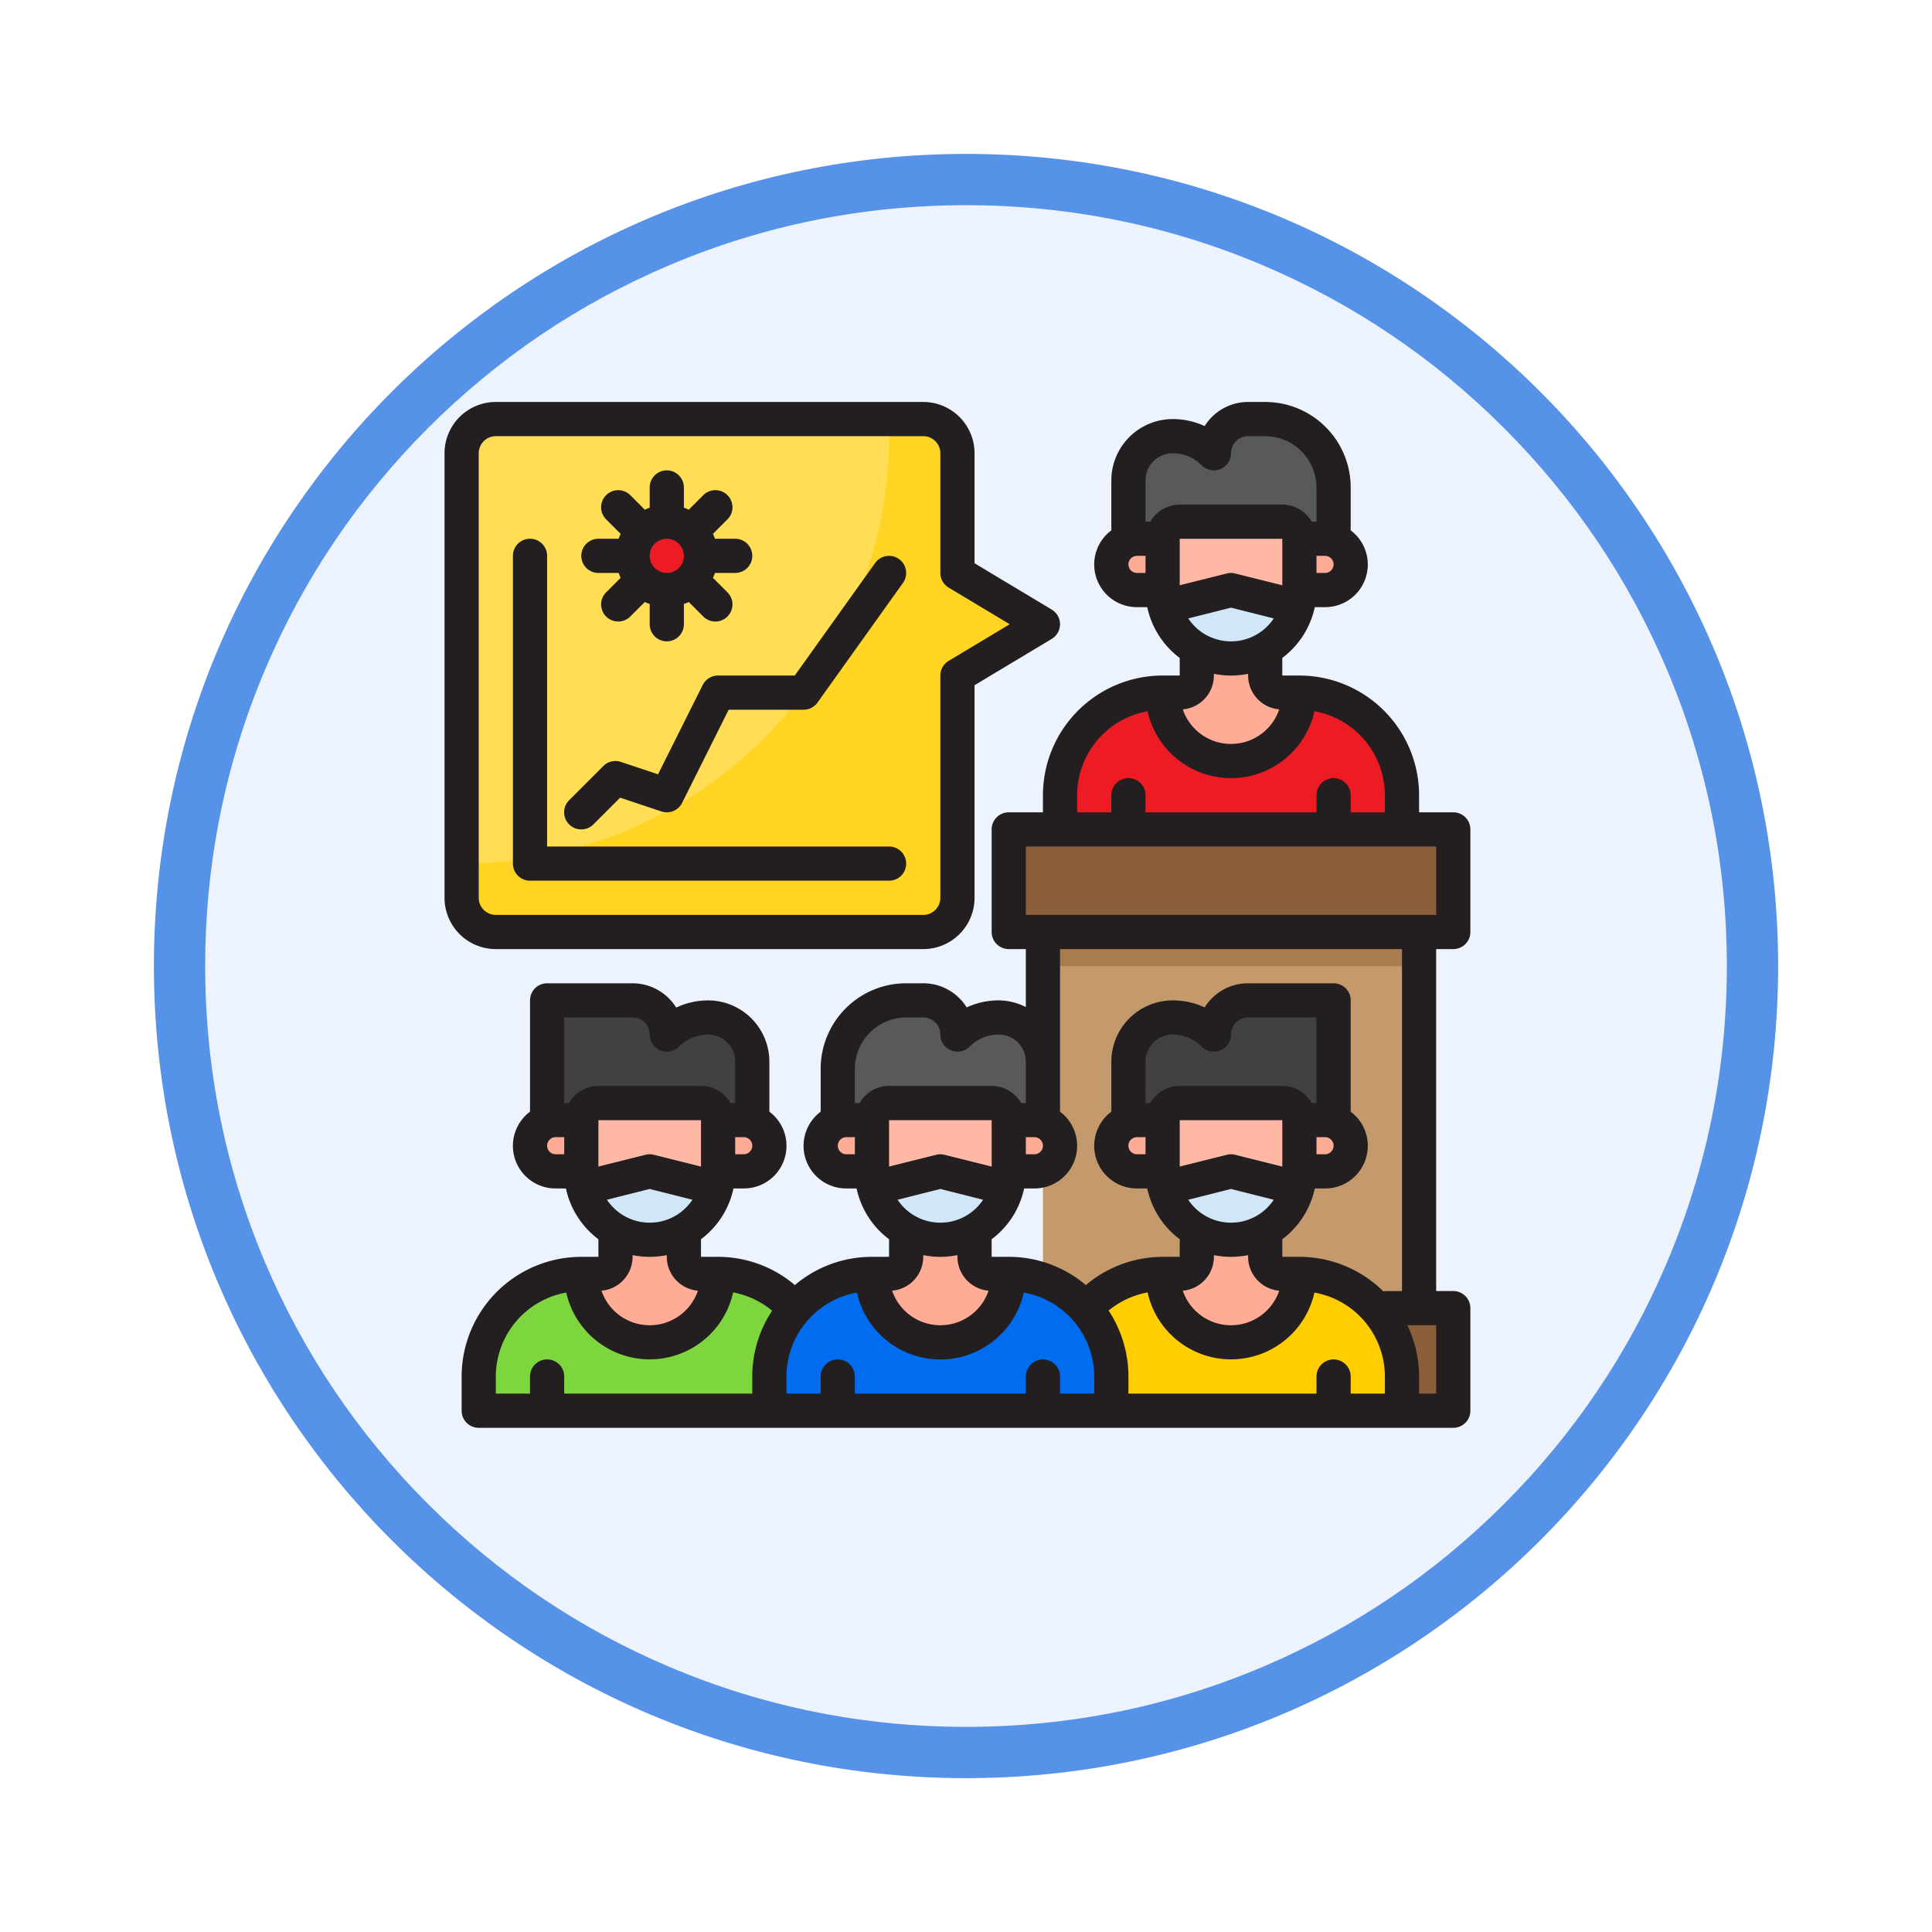 <svg xmlns="http://www.w3.org/2000/svg" xmlns:xlink="http://www.w3.org/1999/xlink" width="113" height="113" viewBox="0 0 113 113">
  <defs>
    <filter id="Trazado_982547" x="0" y="0.001" width="113" height="113" filterUnits="userSpaceOnUse">
      <feOffset dy="3" input="SourceAlpha"/>
      <feGaussianBlur stdDeviation="3" result="blur"/>
      <feFlood flood-opacity="0.161"/>
      <feComposite operator="in" in2="blur"/>
      <feComposite in="SourceGraphic"/>
    </filter>
  </defs>
  <g id="Grupo_1206597" data-name="Grupo 1206597" transform="translate(-902 -10824.489)">
    <g id="Grupo_1204127" data-name="Grupo 1204127" transform="translate(0 6984.49)">
      <g id="Grupo_1203960" data-name="Grupo 1203960" transform="translate(0.44 1899.125)">
        <g id="Grupo_1203499" data-name="Grupo 1203499" transform="translate(0 -197.72)">
          <g id="Grupo_1202591" data-name="Grupo 1202591" transform="translate(910.561 2144.596)">
            <g id="Grupo_1172010" data-name="Grupo 1172010" transform="translate(0)">
              <g id="Grupo_1171046" data-name="Grupo 1171046">
                <g id="Grupo_1148525" data-name="Grupo 1148525">
                  <g transform="matrix(1, 0, 0, 1, -9, -6)" filter="url(#Trazado_982547)">
                    <g id="Trazado_982547-2" data-name="Trazado 982547" transform="translate(9 6)" fill="#edf3fc">
                      <path d="M 47.5 93.5 C 41.289 93.5 35.265 92.284 29.595 89.886 C 24.118 87.569 19.198 84.252 14.973 80.027 C 10.748 75.802 7.431 70.882 5.114 65.405 C 2.716 59.735 1.5 53.711 1.5 47.5 C 1.5 41.289 2.716 35.265 5.114 29.595 C 7.431 24.118 10.748 19.198 14.973 14.973 C 19.198 10.748 24.118 7.431 29.595 5.114 C 35.265 2.716 41.289 1.5 47.5 1.5 C 53.711 1.5 59.735 2.716 65.405 5.114 C 70.882 7.431 75.802 10.748 80.027 14.973 C 84.252 19.198 87.569 24.118 89.886 29.595 C 92.284 35.265 93.5 41.289 93.5 47.5 C 93.5 53.711 92.284 59.735 89.886 65.405 C 87.569 70.882 84.252 75.802 80.027 80.027 C 75.802 84.252 70.882 87.569 65.405 89.886 C 59.735 92.284 53.711 93.5 47.5 93.5 Z" stroke="none"/>
                      <path d="M 47.5 3 C 41.491 3 35.664 4.176 30.18 6.496 C 24.881 8.737 20.122 11.946 16.034 16.034 C 11.946 20.122 8.737 24.881 6.496 30.18 C 4.176 35.664 3 41.491 3 47.5 C 3 53.509 4.176 59.336 6.496 64.82 C 8.737 70.119 11.946 74.878 16.034 78.966 C 20.122 83.054 24.881 86.263 30.18 88.504 C 35.664 90.824 41.491 92 47.5 92 C 53.509 92 59.336 90.824 64.82 88.504 C 70.119 86.263 74.878 83.054 78.966 78.966 C 83.054 74.878 86.263 70.119 88.504 64.82 C 90.824 59.336 92 53.509 92 47.5 C 92 41.491 90.824 35.664 88.504 30.18 C 86.263 24.881 83.054 20.122 78.966 16.034 C 74.878 11.946 70.119 8.737 64.82 6.496 C 59.336 4.176 53.509 3 47.5 3 M 47.5 0 C 73.734 0 95 21.266 95 47.5 C 95 73.734 73.734 95 47.5 95 C 21.266 95 0 73.734 0 47.5 C 0 21.266 21.266 0 47.5 0 Z" stroke="none" fill="#5692e8"/>
                    </g>
                  </g>
                </g>
              </g>
            </g>
          </g>
        </g>
      </g>
    </g>
    <g id="Layer_3" data-name="Layer 3" transform="translate(926 10846)">
      <path id="Trazado_1049322" data-name="Trazado 1049322" d="M37,33H59V55H37Z" fill="#c49a6c"/>
      <path id="Trazado_1049323" data-name="Trazado 1049323" d="M54,55H35v6H61V55H54Z" fill="#8b5e3c"/>
      <path id="Trazado_1049324" data-name="Trazado 1049324" d="M37,15l-5,3V31a2.006,2.006,0,0,1-2,2H5a2.006,2.006,0,0,1-2-2V5A2.006,2.006,0,0,1,5,3H30a2.006,2.006,0,0,1,2,2v7Z" fill="#ffde55"/>
      <path id="Trazado_1049325" data-name="Trazado 1049325" d="M44,13V10a1,1,0,0,1,1-1h6a1,1,0,0,1,1,1v3a4,4,0,0,1-8,0Z" fill="#ffb8a5"/>
      <path id="Trazado_1049326" data-name="Trazado 1049326" d="M44,47V44a1,1,0,0,1,1-1h6a1,1,0,0,1,1,1v3a4,4,0,0,1-8,0Z" fill="#ffb8a5"/>
      <path id="Trazado_1049327" data-name="Trazado 1049327" d="M27,47V44a1,1,0,0,1,1-1h6a1,1,0,0,1,1,1v3a4,4,0,0,1-8,0Z" fill="#ffb8a5"/>
      <path id="Trazado_1049328" data-name="Trazado 1049328" d="M10,47V44a1,1,0,0,1,1-1h6a1,1,0,0,1,1,1v3a4,4,0,0,1-8,0Z" fill="#ffb8a5"/>
      <path id="Trazado_1049329" data-name="Trazado 1049329" d="M54,10V7a4,4,0,0,0-4-4H49a2,2,0,0,0-2,2,3.409,3.409,0,0,0-2.411-1A2.587,2.587,0,0,0,42,6.588V10Z" fill="#58595b"/>
      <path id="Trazado_1049330" data-name="Trazado 1049330" d="M43.44,19.03A5.115,5.115,0,0,1,44,19a4,4,0,0,0,8,0,5.115,5.115,0,0,1,.56.03A6,6,0,0,1,58,25v2H38V25a6,6,0,0,1,5.44-5.97Z" fill="#ed1c24"/>
      <path id="Trazado_1049331" data-name="Trazado 1049331" d="M48,23a4,4,0,0,1-4-4h1a1,1,0,0,0,1-1V16.46a3.974,3.974,0,0,0,4,0V18a1,1,0,0,0,1,1h1A4,4,0,0,1,48,23Z" fill="#ffac96"/>
      <path id="Trazado_1049332" data-name="Trazado 1049332" d="M31,57a4,4,0,0,1-4-4h1a1,1,0,0,0,1-1V50.46a3.974,3.974,0,0,0,4,0V52a1,1,0,0,0,1,1h1A4,4,0,0,1,31,57Z" fill="#ffac96"/>
      <path id="Trazado_1049333" data-name="Trazado 1049333" d="M43.44,53.03A5.115,5.115,0,0,1,44,53a4,4,0,0,0,8,0,5.115,5.115,0,0,1,.56.03A6,6,0,0,1,58,59v2H38V59A6,6,0,0,1,43.44,53.03Z" fill="#ffcd00"/>
      <path id="Trazado_1049334" data-name="Trazado 1049334" d="M48,57a4,4,0,0,1-4-4h1a1,1,0,0,0,1-1V50.46a3.974,3.974,0,0,0,4,0V52a1,1,0,0,0,1,1h1A4,4,0,0,1,48,57Z" fill="#ffac96"/>
      <path id="Trazado_1049335" data-name="Trazado 1049335" d="M9.44,53.03A5.115,5.115,0,0,1,10,53a4,4,0,0,0,8,0,5.115,5.115,0,0,1,.56.03A6,6,0,0,1,24,59v2H4V59a6,6,0,0,1,5.44-5.97Z" fill="#7ed63e"/>
      <path id="Trazado_1049336" data-name="Trazado 1049336" d="M14,57a4,4,0,0,1-4-4h1a1,1,0,0,0,1-1V50.46a3.974,3.974,0,0,0,4,0V52a1,1,0,0,0,1,1h1A4,4,0,0,1,14,57Z" fill="#ffac96"/>
      <path id="Trazado_1049337" data-name="Trazado 1049337" d="M54,27H35v6H61V27H54Z" fill="#8b5e3c"/>
      <path id="Trazado_1049338" data-name="Trazado 1049338" d="M44.131,13.967a3.984,3.984,0,0,0,7.738,0L48,13Z" fill="#d1e7f8"/>
      <path id="Trazado_1049339" data-name="Trazado 1049339" d="M53.5,13a1.5,1.5,0,0,0,0-3H52v3Z" fill="#ffac96"/>
      <path id="Trazado_1049340" data-name="Trazado 1049340" d="M41,11.5A1.5,1.5,0,0,0,42.5,13H44V10H42.5A1.5,1.5,0,0,0,41,11.5Z" fill="#ffac96"/>
      <path id="Trazado_1049341" data-name="Trazado 1049341" d="M14,51a3.993,3.993,0,0,0,3.869-3.033L14,47l-3.869.967A3.993,3.993,0,0,0,14,51Z" fill="#d1e7f8"/>
      <path id="Trazado_1049342" data-name="Trazado 1049342" d="M19.5,47a1.5,1.5,0,0,0,0-3H18v3Z" fill="#ffac96"/>
      <path id="Trazado_1049343" data-name="Trazado 1049343" d="M8.5,44a1.5,1.5,0,0,0,0,3H10V44Z" fill="#ffac96"/>
      <path id="Trazado_1049344" data-name="Trazado 1049344" d="M27.131,47.967a3.984,3.984,0,0,0,7.738,0L31,47Z" fill="#d1e7f8"/>
      <path id="Trazado_1049345" data-name="Trazado 1049345" d="M36.5,47a1.5,1.5,0,0,0,0-3H35v3Z" fill="#ffac96"/>
      <path id="Trazado_1049346" data-name="Trazado 1049346" d="M25.5,44a1.5,1.5,0,0,0,0,3H27V44Z" fill="#ffac96"/>
      <path id="Trazado_1049347" data-name="Trazado 1049347" d="M44.131,47.967a3.984,3.984,0,0,0,7.738,0L48,47Z" fill="#d1e7f8"/>
      <path id="Trazado_1049348" data-name="Trazado 1049348" d="M8,44V37h5a2,2,0,0,1,2,2,3.409,3.409,0,0,1,2.411-1A2.587,2.587,0,0,1,20,40.588V44Z" fill="#414042"/>
      <path id="Trazado_1049349" data-name="Trazado 1049349" d="M54,44V37H49a2,2,0,0,0-2,2,3.409,3.409,0,0,0-2.411-1A2.587,2.587,0,0,0,42,40.588V44Z" fill="#414042"/>
      <path id="Trazado_1049350" data-name="Trazado 1049350" d="M25,44V41a4,4,0,0,1,4-4h1a2,2,0,0,1,2,2,3.409,3.409,0,0,1,2.411-1A2.587,2.587,0,0,1,37,40.588V44Z" fill="#58595b"/>
      <path id="Trazado_1049351" data-name="Trazado 1049351" d="M53.5,47a1.5,1.5,0,0,0,0-3H52v3Z" fill="#ffac96"/>
      <path id="Trazado_1049352" data-name="Trazado 1049352" d="M41,45.5A1.5,1.5,0,0,0,42.5,47H44V44H42.5A1.5,1.5,0,0,0,41,45.5Z" fill="#ffac96"/>
      <path id="Trazado_1049353" data-name="Trazado 1049353" d="M37,33H59v2H37Z" fill="#a97c50"/>
      <path id="Trazado_1049354" data-name="Trazado 1049354" d="M26.44,53.03A5.115,5.115,0,0,1,27,53a4,4,0,0,0,8,0,5.115,5.115,0,0,1,.56.03A6,6,0,0,1,41,59v2H21V59a6,6,0,0,1,5.44-5.97Z" fill="#006df0"/>
      <circle id="Elipse_12958" data-name="Elipse 12958" cx="2" cy="2" r="2" transform="translate(13 9)" fill="#ed1c24"/>
      <path id="Trazado_1049355" data-name="Trazado 1049355" d="M32,12V5a2.006,2.006,0,0,0-2-2H28V4A25,25,0,0,1,3,29v2a2.006,2.006,0,0,0,2,2H30a2.006,2.006,0,0,0,2-2V18l5-3Z" fill="#ffd422"/>
      <g id="Grupo_1206596" data-name="Grupo 1206596">
        <path id="Trazado_1049356" data-name="Trazado 1049356" d="M30,34a3,3,0,0,0,3-3V18.566l4.515-2.709a1,1,0,0,0,0-1.714L33,11.434V5a3,3,0,0,0-3-3H5A3,3,0,0,0,2,5V31a3,3,0,0,0,3,3ZM4,31V5A1,1,0,0,1,5,4H30a1,1,0,0,1,1,1v7a1,1,0,0,0,.485.857L35.057,15l-3.572,2.143A1,1,0,0,0,31,18V31a1,1,0,0,1-1,1H5a1,1,0,0,1-1-1Z" fill="#231f20"/>
        <path id="Trazado_1049357" data-name="Trazado 1049357" d="M61,34a1,1,0,0,0,1-1V27a1,1,0,0,0-1-1H59V25a7.008,7.008,0,0,0-7-7H51V16.97A5.013,5.013,0,0,0,52.9,14h.6A2.493,2.493,0,0,0,55,9.51V7a5,5,0,0,0-5-5H49a2.986,2.986,0,0,0-2.54,1.41A4.435,4.435,0,0,0,44.59,3,3.593,3.593,0,0,0,41,6.59V9.51A2.493,2.493,0,0,0,42.5,14h.6A5.013,5.013,0,0,0,45,16.97V18H44a7.008,7.008,0,0,0-7,7v1H35a1,1,0,0,0-1,1v6a1,1,0,0,0,1,1h1v3.39A3.557,3.557,0,0,0,34.41,37a4.435,4.435,0,0,0-1.87.41A2.986,2.986,0,0,0,30,36H29a5,5,0,0,0-5,5v2.51A2.493,2.493,0,0,0,25.5,48h.6A5.013,5.013,0,0,0,28,50.97V52H27a6.96,6.96,0,0,0-4.51,1.65A6.945,6.945,0,0,0,18,52H17V50.97A5.013,5.013,0,0,0,18.9,48h.6A2.493,2.493,0,0,0,21,43.51V40.59A3.593,3.593,0,0,0,17.41,37a4.434,4.434,0,0,0-1.86.42A3.012,3.012,0,0,0,13,36H8a1,1,0,0,0-1,1v6.51A2.493,2.493,0,0,0,8.5,48h.6A5.013,5.013,0,0,0,11,50.97V52H10a7.008,7.008,0,0,0-7,7v2a1,1,0,0,0,1,1H61a1,1,0,0,0,1-1V55a1,1,0,0,0-1-1H60V34ZM51,12.72l-2.76-.69a.975.975,0,0,0-.48,0L45,12.72V10h6ZM47,18v-.1a5.05,5.05,0,0,0,2,0V18a1.991,1.991,0,0,0,1.82,1.98,2.978,2.978,0,0,1-5.64,0A1.991,1.991,0,0,0,47,18Zm-1.5-3.34,2.5-.63,2.5.63a3,3,0,0,1-5,0ZM54,11.5a.5.5,0,0,1-.5.5H53V11h.5A.5.5,0,0,1,54,11.5ZM43,12h-.5a.5.5,0,0,1,0-1H43Zm.28-3H43V6.59A1.588,1.588,0,0,1,44.59,5a2.367,2.367,0,0,1,1.7.71,1,1,0,0,0,1.09.21A.987.987,0,0,0,48,5a1,1,0,0,1,1-1h1a3.009,3.009,0,0,1,3,3V9h-.28A2,2,0,0,0,51,8H45A2,2,0,0,0,43.28,9ZM39,25a4.994,4.994,0,0,1,4.12-4.91,5,5,0,0,0,9.76,0A4.994,4.994,0,0,1,57,25v1H55V25a1,1,0,0,0-2,0v1H43V25a1,1,0,0,0-2,0v1H39ZM36.5,45a.5.5,0,0,1,0,1H36V45ZM26,46h-.5a.5.5,0,0,1,0-1H26Zm.28-3H26V41a3.009,3.009,0,0,1,3-3h1a1,1,0,0,1,1,1,.987.987,0,0,0,.62.92,1,1,0,0,0,1.09-.21,2.367,2.367,0,0,1,1.7-.71A1.588,1.588,0,0,1,36,40.59V43h-.28A2,2,0,0,0,34,42H28A1.988,1.988,0,0,0,26.28,43ZM30,52v-.1a5.05,5.05,0,0,0,2,0V52a1.991,1.991,0,0,0,1.82,1.98,2.978,2.978,0,0,1-5.64,0A1.991,1.991,0,0,0,30,52Zm-1.5-3.34,2.5-.63,2.5.63a3,3,0,0,1-5,0Zm2.74-2.63a.975.975,0,0,0-.48,0L28,46.72V44h6v2.72ZM17,46.72l-2.76-.69a.975.975,0,0,0-.48,0L11,46.72V44h6ZM13,52v-.1a5.05,5.05,0,0,0,2,0V52a1.991,1.991,0,0,0,1.82,1.98,2.978,2.978,0,0,1-5.64,0A1.991,1.991,0,0,0,13,52Zm-1.5-3.34,2.5-.63,2.5.63a3,3,0,0,1-5,0ZM20,45.5a.5.5,0,0,1-.5.5H19V45h.5A.5.5,0,0,1,20,45.5ZM9,46H8.5a.5.5,0,0,1,0-1H9Zm.28-3H9V38h4a1,1,0,0,1,1,1,.987.987,0,0,0,.62.92,1,1,0,0,0,1.09-.21,2.425,2.425,0,0,1,1.7-.71A1.588,1.588,0,0,1,19,40.59V43h-.28A1.988,1.988,0,0,0,17,42H11a1.988,1.988,0,0,0-1.72,1ZM20,59v1H9V59a1,1,0,0,0-2,0v1H5V59a4.994,4.994,0,0,1,4.12-4.91,5,5,0,0,0,9.76-.01,5,5,0,0,1,2.28,1.07A6.982,6.982,0,0,0,20,59Zm20,1H38V59a1,1,0,0,0-2,0v1H26V59a1,1,0,0,0-2,0v1H22V59a4.994,4.994,0,0,1,4.12-4.91,5,5,0,0,0,9.76,0A4.994,4.994,0,0,1,40,59Zm17,0H55V59a1,1,0,0,0-2,0v1H42V59a7.015,7.015,0,0,0-1.16-3.86,5.091,5.091,0,0,1,2.28-1.06,5,5,0,0,0,9.76.01A4.994,4.994,0,0,1,57,59ZM53,43h-.28A2,2,0,0,0,51,42H45a2,2,0,0,0-1.72,1H43V40.59A1.588,1.588,0,0,1,44.59,39a2.367,2.367,0,0,1,1.7.71,1,1,0,0,0,1.09.21A.987.987,0,0,0,48,39a1,1,0,0,1,1-1h4Zm.5,2a.5.5,0,0,1,0,1H53V45ZM45,44h6v2.72l-2.76-.69a.975.975,0,0,0-.48,0L45,46.72Zm2,8v-.1a5.05,5.05,0,0,0,2,0V52a1.991,1.991,0,0,0,1.82,1.98,2.978,2.978,0,0,1-5.64,0A1.991,1.991,0,0,0,47,52Zm-1.5-3.34,2.5-.63,2.5.63a3,3,0,0,1-5,0ZM58,54H57c-.03,0-.06.02-.09.02A6.975,6.975,0,0,0,52,52H51V50.97A5.013,5.013,0,0,0,52.9,48h.6A2.493,2.493,0,0,0,55,43.51V37a1,1,0,0,0-1-1H49a2.986,2.986,0,0,0-2.54,1.41A4.435,4.435,0,0,0,44.59,37,3.593,3.593,0,0,0,41,40.59v2.92A2.493,2.493,0,0,0,42.5,48h.6A5.013,5.013,0,0,0,45,50.97V52H44a7,7,0,0,0-4.49,1.65A6.96,6.96,0,0,0,35,52H34V50.97A5.013,5.013,0,0,0,35.9,48h.6A2.493,2.493,0,0,0,38,43.51V34H58ZM43,45v1h-.5a.5.5,0,0,1,0-1ZM60,60H59V59a6.884,6.884,0,0,0-.69-3H60ZM36,32V28H60v4Z" fill="#231f20"/>
        <path id="Trazado_1049358" data-name="Trazado 1049358" d="M7,30H28a1,1,0,0,0,0-2H8V11a1,1,0,0,0-2,0V29A1,1,0,0,0,7,30Z" fill="#231f20"/>
        <path id="Trazado_1049359" data-name="Trazado 1049359" d="M10,27a1,1,0,0,0,.707-.293l1.563-1.563,2.414.805a1,1,0,0,0,1.211-.5L18.618,20H23a1,1,0,0,0,.814-.419l5-7a1,1,0,0,0-1.628-1.162L22.485,18H18a1,1,0,0,0-.9.553l-2.611,5.224-2.178-.726a1,1,0,0,0-1.023.242l-2,2A1,1,0,0,0,10,27Z" fill="#231f20"/>
        <path id="Trazado_1049360" data-name="Trazado 1049360" d="M11,12h1.184a2.746,2.746,0,0,0,.117.285l-.837.837a1,1,0,1,0,1.414,1.414l.837-.837a2.746,2.746,0,0,0,.285.117V15a1,1,0,0,0,2,0V13.816a2.746,2.746,0,0,0,.285-.117l.837.837a1,1,0,1,0,1.414-1.414l-.837-.837A2.746,2.746,0,0,0,17.816,12H19a1,1,0,0,0,0-2H17.816a2.746,2.746,0,0,0-.117-.285l.837-.837a1,1,0,1,0-1.414-1.414l-.837.837A2.746,2.746,0,0,0,16,8.184V7a1,1,0,0,0-2,0V8.184a2.746,2.746,0,0,0-.285.117l-.837-.837a1,1,0,1,0-1.414,1.414l.837.837a2.746,2.746,0,0,0-.117.285H11a1,1,0,0,0,0,2Zm5-1a1,1,0,1,1-1-1A1,1,0,0,1,16,11Z" fill="#231f20"/>
      </g>
    </g>
  </g>
</svg>
